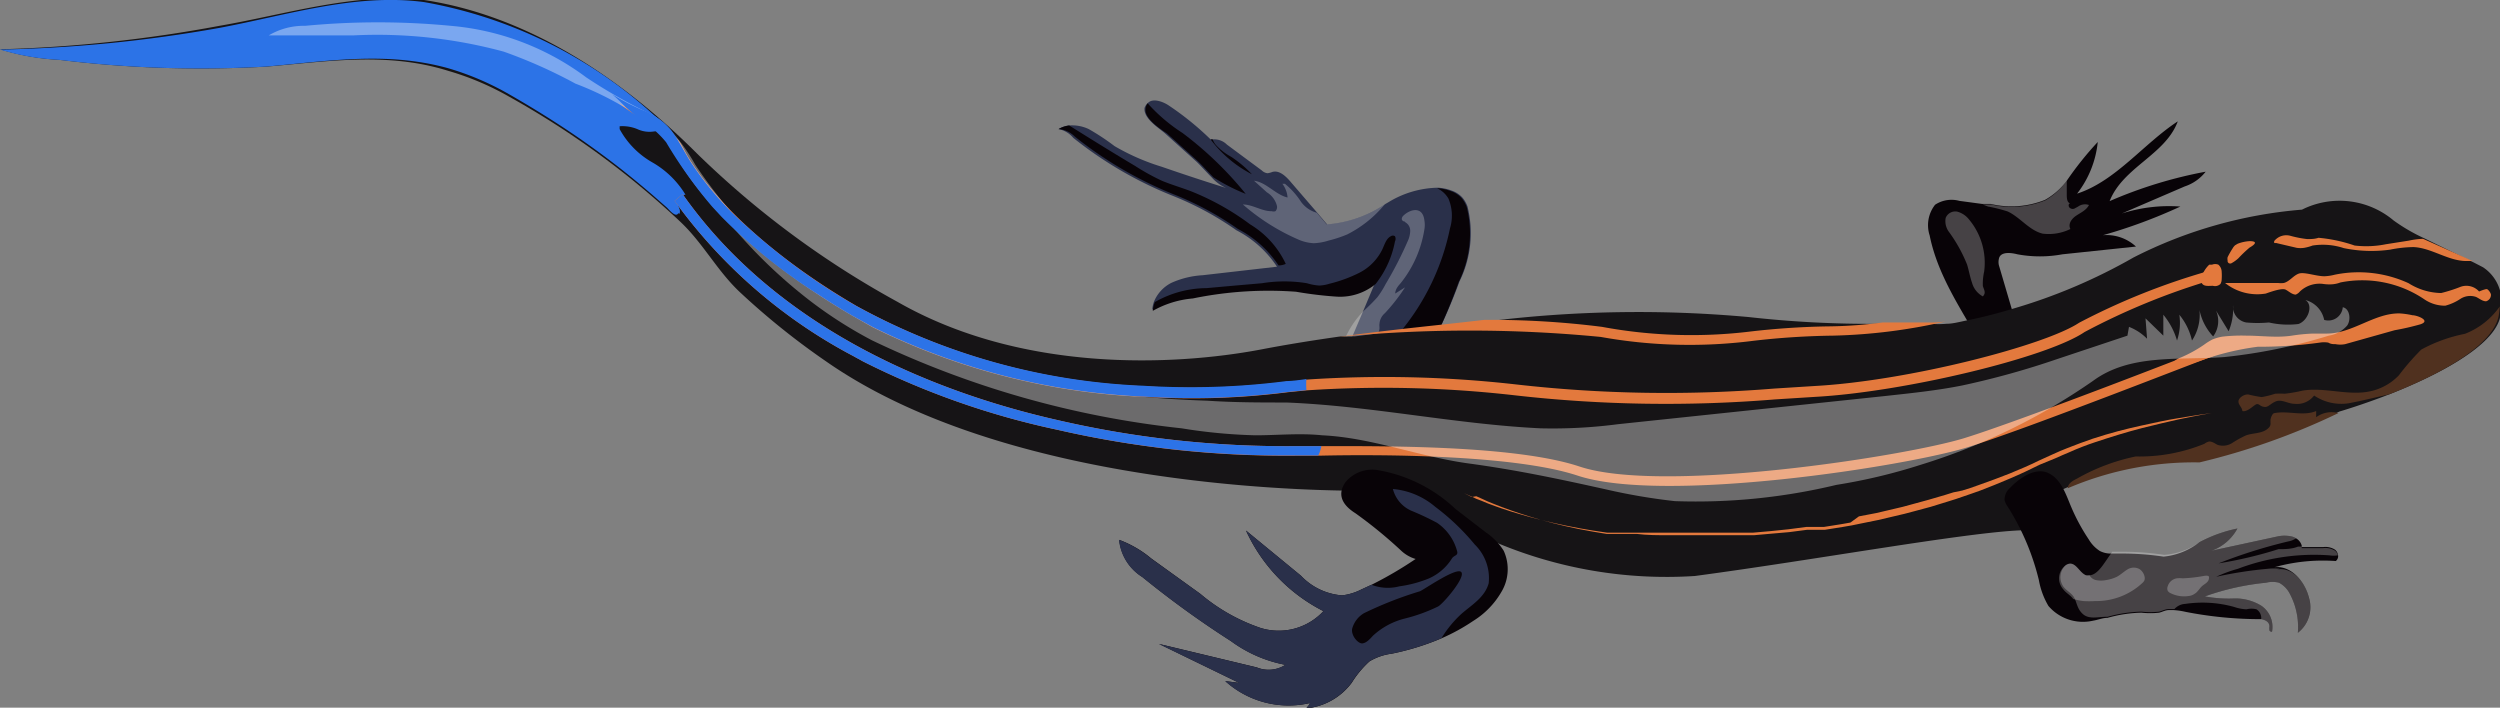 <svg id="Layer_1" data-name="Layer 1" xmlns="http://www.w3.org/2000/svg" viewBox="0 0 96.83 27.41"><rect x="0" y="0" width="96.83" height="27.41" fill="#808080" stroke="none"/><defs><style>.cls-1{fill:#080307;}.cls-2,.cls-8{fill:#fff;}.cls-2{opacity:0.25;}.cls-3{fill:#2a304a;}.cls-4{fill:#161416;}.cls-5{fill:#2c73e7;}.cls-6{fill:#e3793d;}.cls-7{fill:#50311f;}.cls-8{opacity:0.37;}</style></defs><title>lizard</title><path class="cls-1" d="M82.18,8.27A6,6,0,0,1,84.45,8a20.19,20.19,0,0,1-3,1.11,1.68,1.68,0,0,1,1.28.44l-2.85.3a4.78,4.78,0,0,1-1.74,0c-.27-.07-.67-.11-.72.18a.55.55,0,0,0,0,.24l.7,2.38a6.55,6.55,0,0,1,.61,2.29,1.23,1.23,0,0,1-.15.56c-.14.22-.59.19-.84.14-.64-2.34-2.52-4.14-3-6.52a1.28,1.28,0,0,1,.21-1.19,1.15,1.15,0,0,1,.94-.15l.89.12.33,0a3.47,3.47,0,0,0,2.1-.16A2.71,2.71,0,0,0,80.05,7,12.73,12.73,0,0,1,81.25,5.5a3.89,3.89,0,0,1-.8,2c1.5-.49,2.56-1.92,3.9-2.8C83.87,6,82.23,6.47,81.71,7.79a17.2,17.2,0,0,1,3.72-1.14,1.71,1.71,0,0,1-.81.57Z"/><path class="cls-2" d="M76.85,10.52a2.61,2.61,0,0,0-.57-2,.88.88,0,0,0-.46-.32.4.4,0,0,0-.46.24A.7.7,0,0,0,75.5,9a5.76,5.76,0,0,1,.69,1.25c.07.23.11.47.19.7a.86.86,0,0,0,.42.53c.13-.14.05-.24,0-.4A2.15,2.15,0,0,1,76.85,10.52Z"/><path class="cls-3" d="M55.51,13.25a3.1,3.1,0,0,1-.46.7h0a1.24,1.24,0,0,1-.36.28,2,2,0,0,1-.7.16l-1.35.14a.62.62,0,0,1-.47-.08c-.23-.19-.13-.59,0-.88l0-.05.67-1.57.42-1h0v0a2.16,2.16,0,0,1-1.5.49,14.89,14.89,0,0,1-1.58-.19,14.52,14.52,0,0,0-4,.26,3.79,3.79,0,0,0-1.55.48,1.08,1.08,0,0,1,.08-.34h0a1.43,1.43,0,0,1,.65-.69,3.42,3.42,0,0,1,1.22-.3l2.88-.33,0,0a4.19,4.19,0,0,0-1.57-1.41,12,12,0,0,0-2.43-1.32,15.19,15.19,0,0,1-3.89-2.26A1,1,0,0,0,41,5a1,1,0,0,1,.41-.14,1.5,1.5,0,0,1,.76.14,8.94,8.94,0,0,1,1,.66,8.61,8.61,0,0,0,1.83.8q1.24.43,2.49.82a1.61,1.61,0,0,1-.55-.4c-.22-.22-.44-.47-.6-.62l-1.2-1.08c-.23-.21-.86-.58-.81-1A.42.42,0,0,1,44.45,4c.19-.22.6-.06.81.08A11.29,11.29,0,0,1,46.89,5.4l0,0,.08,0a.69.69,0,0,1,.55.2l1.35,1a.39.39,0,0,0,.22.11.75.75,0,0,0,.19-.05c.28-.08.54.18.74.42l1,1.16.38.45a4.68,4.68,0,0,0,2.26-.79h0l.12-.07a3.8,3.8,0,0,1,1.91-.56,1.76,1.76,0,0,1,.53.11,1,1,0,0,1,.42.27,1.13,1.13,0,0,1,.2.35,4.23,4.23,0,0,1-.31,2.9A22,22,0,0,1,55.51,13.25Z"/><path class="cls-2" d="M54.33,8.38s-.08.11,0,.17.07,0,.1.06a.37.37,0,0,1,.19.34,1,1,0,0,1-.1.4A14.53,14.53,0,0,1,53.67,11a3.53,3.53,0,0,1-.32.51,6.68,6.68,0,0,1-.52.52,3.48,3.48,0,0,0-.64.88.87.87,0,0,0-.11.35.34.34,0,0,0,.15.32c.14.08.31,0,.44-.12l.46-.33c.15-.1.31-.25.3-.44s0-.1,0-.15a.59.59,0,0,1,.21-.41,7.19,7.19,0,0,0,.78-1l-.38.24c0-.15.1-.28.2-.39a4.42,4.42,0,0,0,.93-2.1,1,1,0,0,0,0-.34C55.1,7.94,54.57,8.12,54.33,8.38Z"/><path class="cls-1" d="M55.51,13.25a3.1,3.1,0,0,1-.46.7h0l-1.37-.27a2.76,2.76,0,0,1,.56-.83,9.13,9.13,0,0,0,1.92-4,1.7,1.7,0,0,0-.06-1.16,1,1,0,0,0-.44-.4,1.76,1.76,0,0,1,.53.11,1,1,0,0,1,.42.27,1.13,1.13,0,0,1,.2.35,4.23,4.23,0,0,1-.31,2.9A22,22,0,0,1,55.51,13.25Z"/><path class="cls-1" d="M53.28,11v0a2.16,2.16,0,0,1-1.5.49,14.89,14.89,0,0,1-1.58-.19,14.52,14.52,0,0,0-4,.26,3.79,3.79,0,0,0-1.55.48,1.08,1.08,0,0,1,.08-.34h0a4.07,4.07,0,0,1,2-.54l1-.09,1.15-.1a5.41,5.41,0,0,1,1.74,0,2.08,2.08,0,0,0,.48.09,1.49,1.49,0,0,0,.39-.07,5.41,5.41,0,0,0,1.17-.43,2,2,0,0,0,.88-.9c.09-.19.15-.42.33-.51a.14.14,0,0,1,.16,0,.22.22,0,0,1,0,.2A3.79,3.79,0,0,1,53.28,11Z"/><path class="cls-1" d="M44.37,4.21A.42.42,0,0,1,44.45,4,6.58,6.58,0,0,0,45.8,5.15a13.79,13.79,0,0,1,2.45,2.36A7.35,7.35,0,0,1,47,6.87c-.22-.22-.44-.47-.6-.62l-1.2-1.08C44.95,5,44.31,4.59,44.37,4.21Z"/><path class="cls-1" d="M48.49,6.75A4.67,4.67,0,0,1,46.89,5.4l0,0,.08,0a.73.73,0,0,0,.11.2,2.28,2.28,0,0,0,.6.47A4.41,4.41,0,0,1,48.49,6.75Z"/><path class="cls-1" d="M49.8,10.22a.65.65,0,0,1-.28.06,4.19,4.19,0,0,0-1.57-1.41,12,12,0,0,0-2.43-1.32,15.19,15.19,0,0,1-3.89-2.26A1,1,0,0,0,41,5a1,1,0,0,1,.41-.14c.85.53,1.7,1.06,2.56,1.57A8.65,8.65,0,0,0,45,7c.36.15.74.26,1.11.4a10,10,0,0,1,2.31,1.29A3.55,3.55,0,0,1,49.8,10.22Z"/><path class="cls-2" d="M53.63,7.92a4.52,4.52,0,0,1-1.45,1.16,4.87,4.87,0,0,1-.73.24,2.12,2.12,0,0,1-.57.1,1.71,1.71,0,0,1-.54-.12,8.28,8.28,0,0,1-2.2-1.38c.38,0,.74.27,1.12.26a.21.21,0,0,0,.14,0,.23.23,0,0,0,.06-.2.86.86,0,0,0-.39-.53L48.57,7c.48.06.83.54,1.3.65a1,1,0,0,0-.2-.53s.06,0,.1,0a3,3,0,0,1,.61.68,1.12,1.12,0,0,0,.62.44l.38.45A4.68,4.68,0,0,0,53.63,7.92Z"/><path class="cls-2" d="M80.19,8.87a1.9,1.9,0,0,1-1.07.18c-.52-.12-.88-.64-1.36-.86A6,6,0,0,0,77,8l-.21-.08.33,0a3.47,3.47,0,0,0,2.1-.16A2.71,2.71,0,0,0,80.05,7c0,.18,0,.36,0,.51s0,.32.13.37c-.07,0-.08.13,0,.18a.17.17,0,0,0,.2,0A1.9,1.9,0,0,0,80.49,8a.46.46,0,0,1,.42-.06c-.1.2-.31.29-.49.41S80.09,8.67,80.19,8.87Z"/><path class="cls-4" d="M92.55,15.27c-1.08.42-1.94.67-1.94.67l0,0a26.46,26.46,0,0,1-5.38,1.91,12.41,12.41,0,0,0-5.1,1l-.18.08c-.41.18-.64.32-.64.32s1,1.45-.48,1.29a4.11,4.11,0,0,0-.54,0c-2.15.08-8,1.15-12.65,1.77A17,17,0,0,1,57.92,21c-.52-.2-1-.4-1.47-.6-1.07-.47-1.93-.9-2.41-1.16L53.59,19s-.61,0-1.64,0c-3.89-.07-13.78-.7-19.95-5a28.59,28.59,0,0,1-3.37-2.71c-.88-.84-1.41-1.89-2.3-2.72a33.42,33.42,0,0,0-6.6-4.82,10.86,10.86,0,0,0-2.35-1C15,2,12.71,2.38,10.32,2.58a45,45,0,0,1-8-.26A9.56,9.56,0,0,1,0,1.91,54,54,0,0,0,8.5,1c2.62-.45,5.25-1.3,7.92-1C20.42.6,24.05,3,27,5.95a35.43,35.43,0,0,0,7.76,5.74c4.78,2.74,10.66,2.49,14.06,1.85,1.09-.21,2.12-.37,3.1-.51l.23,0,.32,0,.93-.12,1-.12,1.48-.16,1.69-.19h.1a47.3,47.3,0,0,1,10.06-.16,42.31,42.31,0,0,0,5.26.26c.75,0,1.36,0,1.78,0a3.58,3.58,0,0,0,.63,0c.23,0,.49-.07.78-.13.51-.1,1.11-.25,1.74-.44a21.52,21.52,0,0,0,4.72-2,17.48,17.48,0,0,1,6.52-1.85,3.25,3.25,0,0,1,3.55.42,7,7,0,0,0,1.21.7l1.9.93.35.18a1.6,1.6,0,0,1,.7,1.59,2.68,2.68,0,0,1-.05.41C96.47,13.51,94.24,14.6,92.55,15.27Z"/><path class="cls-5" d="M26.32,8.28a.29.29,0,0,0,0-.18,1.53,1.53,0,0,1-.06-.19.33.33,0,0,1,.29-.37,3.58,3.58,0,0,0-1.3-1.26A3.29,3.29,0,0,1,24,5s0-.08,0-.11l0,0a1.51,1.51,0,0,1,.73.13,1.11,1.11,0,0,0,.61.07c.19,0,.19-.2.27-.37A17.83,17.83,0,0,0,16.42.08c-2.67-.35-5.3.51-7.92,1A54,54,0,0,1,0,1.92a9.56,9.56,0,0,0,2.3.4,45,45,0,0,0,8,.26c2.39-.21,4.66-.6,7.05.06a10.86,10.86,0,0,1,2.35,1q1,.57,2,1.22,1.24.81,2.41,1.73.58.46,1.15.95l.56.49c.08.07.35.42.45.23Z"/><path class="cls-6" d="M96.48,11.42a.26.26,0,0,1-.19.25c-.14,0-.26-.11-.39-.17a.7.7,0,0,0-.61.08,1.94,1.94,0,0,1-.58.26,1.41,1.41,0,0,1-.83-.26,4.3,4.3,0,0,0-3.23-.64,1.13,1.13,0,0,1-.3.07A1.62,1.62,0,0,1,90,11a1.1,1.1,0,0,0-.92.29.41.41,0,0,1-.16.12c-.14,0-.26-.12-.39-.19s-.52.06-.77.15a2,2,0,0,1-1.58-.41h2.05a.84.84,0,0,0,.23,0c.22-.06.36-.28.57-.36s.67.1,1,.1a1.88,1.88,0,0,0,.4-.06,4.62,4.62,0,0,1,2.86.33,2.44,2.44,0,0,0,1.26.38,5.75,5.75,0,0,0,.75-.24.66.66,0,0,1,.72.18s.26-.11.31-.09S96.48,11.35,96.48,11.42Z"/><path class="cls-6" d="M95.77,10.11h-.24c-.71,0-1.35-.51-2.05-.54a4.85,4.85,0,0,0-.91.1,5.27,5.27,0,0,1-1.79-.06,2.6,2.6,0,0,0-1.21-.1,1.77,1.77,0,0,1-.33.09,1,1,0,0,1-.28,0l-.81-.19a.09.09,0,0,1-.06,0,.09.09,0,0,1,0-.08.6.6,0,0,1,.61-.2,4.21,4.21,0,0,0,.66.13c.15,0,.29,0,.44-.05a5.87,5.87,0,0,1,1.4.3,3.83,3.83,0,0,0,1.21-.05l.89-.14a3,3,0,0,1,.55-.07h0Z"/><path class="cls-6" d="M86.7,10a1.31,1.31,0,0,1-.28.2.12.12,0,0,1-.08,0,.1.1,0,0,1-.06-.11.3.3,0,0,1,0-.13q.09-.18.2-.35a.46.46,0,0,1,.09-.11l.1-.06a1.53,1.53,0,0,1,.46-.1c.32,0,.23.12,0,.25A5.06,5.06,0,0,0,86.7,10Z"/><path class="cls-6" d="M85.57,10.25l.11,0a.33.33,0,0,1,.24,0,.37.37,0,0,1,.13.28,2,2,0,0,1,0,.29A.35.35,0,0,1,86,11a.3.3,0,0,1-.29.07c-.2,0-.47.06-.46-.27A1.14,1.14,0,0,1,85.57,10.25Z"/><path class="cls-6" d="M90.83,13.33a1,1,0,0,1-.37,0c-.09,0-.18,0-.28-.06a1,1,0,0,0-.33,0,16.86,16.86,0,0,1-2.4.16,10.32,10.32,0,0,0-2.19.53l-1.06.35a.24.24,0,0,1,0-.3.66.66,0,0,1,.26-.16,5.17,5.17,0,0,0,.91-.5,2.25,2.25,0,0,1,.32-.2,1.77,1.77,0,0,1,.38-.11A6.4,6.4,0,0,1,87,13c.59,0,1.18.09,1.77,0a6.82,6.82,0,0,1,.82-.08c.18,0,.35,0,.53,0,1,0,1.86-.81,2.84-.78a3.25,3.25,0,0,1,.48.07c.18,0,.73.21.31.35a9.78,9.78,0,0,1-1,.23Z"/><path class="cls-7" d="M92.55,15.27l-1.18.27-.4.08a1.89,1.89,0,0,1-1.34-.3.83.83,0,0,1-.76.32c-.25,0-.5-.19-.73-.09s-.28.23-.44.21-.17-.1-.27-.11-.37.33-.58.27c0-.13-.15-.23-.15-.37s.22-.29.39-.27a4.49,4.49,0,0,0,.51.1,3.61,3.61,0,0,0,.52-.13,3.09,3.09,0,0,1,.37,0,5.55,5.55,0,0,0,.69-.12c.9-.15,1.84.24,2.73,0a2.16,2.16,0,0,0,1-.59,9.68,9.68,0,0,1,.87-1,5.91,5.91,0,0,1,1.69-.61,2.94,2.94,0,0,0,1.35-1.06,2.68,2.68,0,0,1-.05.41C96.47,13.51,94.24,14.6,92.55,15.27Z"/><path class="cls-6" d="M85.66,16s-.46.07-1.26.24c-.4.09-.88.2-1.43.34s-1.17.33-1.83.55c-.33.11-.67.24-1,.39l-.26.11-.27.12L79,18c-.36.18-.74.36-1.14.53l-.6.25L76.7,19l-.31.11-.32.11-.32.11-.32.1-.65.2-.67.18-.34.09-.34.08-.68.16-.69.14-.34.07-.35.06-.69.11-.17,0-.17,0-.35,0-.69.09-.69.06-.68.06-.68,0-.67,0H65.27l-.64,0c-.42,0-.83,0-1.23-.05l-.59,0-.29,0h-.29c-.37-.06-.73-.12-1.08-.19-.69-.14-1.31-.3-1.86-.47s-1-.33-1.4-.49l-.27-.11-.24-.11-.2-.09L57,19.25l-.3-.15.31.14.17.08.21.08.24.1.27.1c.38.14.86.29,1.41.44s1.17.29,1.86.42c.34.06.7.12,1.07.17h.57l.59,0c.4,0,.81,0,1.23,0h.63l.65,0,.66,0,.67,0,.67,0,.68-.06.68-.07.69-.09.34,0,.17,0,.17,0,.69-.11.34-.06L72,20l.68-.13.68-.16.34-.08.33-.09.66-.18.65-.19.32-.1L76,19l.32-.1.31-.11.61-.22.6-.23c.39-.16.77-.32,1.13-.5l.55-.25.27-.12.27-.11q.53-.21,1-.37c.67-.22,1.3-.38,1.85-.5s1-.22,1.44-.29.72-.12.94-.15Z"/><path class="cls-6" d="M85.76,13.78c-.07,0-7.17,2.8-9.54,3.54s-11.78,2.21-15.12,1.1c-2.52-.83-7.89-.82-10-.77l-.92,0a39.48,39.48,0,0,1-9.21-1A31,31,0,0,1,33.43,14l-.4-.22a20.06,20.06,0,0,1-6.9-6l.31-.26c3.77,5.36,10,7.73,14.56,8.76a39.17,39.17,0,0,0,9.12,1l1.06,0c2.25,0,7.48-.05,10,.79,3.22,1.07,12.63-.4,14.9-1.1s9.44-3.5,9.51-3.53Z"/><path class="cls-6" d="M85.61,10.86a26.53,26.53,0,0,0-4.87,2c-1.47,1-7,2.32-10.41,2.51l-1.58.1a51.85,51.85,0,0,1-10.09-.16,44.66,44.66,0,0,0-8.06-.19l-.7.07a29.5,29.5,0,0,1-5.62.18,26.2,26.2,0,0,1-10.49-2.7L33,12.22c-3.92-2.3-5.79-4.49-6.67-5.92a4.23,4.23,0,0,0-1.4-1.68,4.37,4.37,0,0,1-1-.67,4.55,4.55,0,0,0,.64.37A10.46,10.46,0,0,1,25.75,5a2.22,2.22,0,0,1,.55.46c.14.2.25.45.38.66.86,1.38,2.69,3.5,6.51,5.74a25.22,25.22,0,0,0,11.13,3.1,29.24,29.24,0,0,0,5.55-.18s.27,0,.77-.08a45.24,45.24,0,0,1,8.08.19,51.54,51.54,0,0,0,10,.16l1.58-.1c3.62-.2,8.91-1.57,10.23-2.45a26.29,26.29,0,0,1,5-2Z"/><path class="cls-6" d="M75.36,12.45A21.6,21.6,0,0,1,71,13a29.82,29.82,0,0,0-3.09.2A19.4,19.4,0,0,1,62,13.05a52.61,52.61,0,0,0-10.16,0c2-.28,3.86-.45,5.64-.66a34,34,0,0,1,4.57.27,18.9,18.9,0,0,0,5.75.18,29.92,29.92,0,0,1,3.12-.2,17.55,17.55,0,0,0,2-.15c.75,0,1.36,0,1.78,0A3.58,3.58,0,0,0,75.36,12.45Z"/><path class="cls-7" d="M90.57,16a26.46,26.46,0,0,1-5.38,1.91,12.41,12.41,0,0,0-5.1,1h0c0-.19.21-.3.37-.38a7.77,7.77,0,0,1,2.26-.85,6.66,6.66,0,0,0,2.66-.49.44.44,0,0,1,.19-.09c.12,0,.22.08.32.13a.67.67,0,0,0,.58-.08,4,4,0,0,1,.53-.29c.29-.1.65-.06.87-.29a.22.22,0,0,0,.07-.2s0-.06,0-.1S88,16,88.1,16c.53-.1,1.11.13,1.61-.08,0,.08,0,.16,0,.24A1,1,0,0,1,90.57,16Z"/><path class="cls-1" d="M88.28,21.92l-.19.05c.62-.08,1.18.52,1.34,1.18A1.25,1.25,0,0,1,89,24.51,2.75,2.75,0,0,0,88.69,23a1,1,0,0,0-.42-.43,1,1,0,0,0-.5,0,9.84,9.84,0,0,0-2.37.53,5,5,0,0,0,1.12.08,1.92,1.92,0,0,1,1.08.29,1,1,0,0,1,.4,1s-.09,0-.1-.06a.69.69,0,0,1,0-.15c0-.17-.16-.25-.32-.28l-.18,0a15,15,0,0,1-2.74-.28,3,3,0,0,0-.47-.07H84c-.13,0-.25.07-.37.1a3.1,3.1,0,0,1-.69,0,5.24,5.24,0,0,0-1.31.2c-.19,0-.37.08-.56.11a1.76,1.76,0,0,1-1.73-.57,3,3,0,0,1-.37-1,9.47,9.47,0,0,0-1.21-2.85.66.66,0,0,1-.12-.26.61.61,0,0,1,.22-.47c.4-.42,1-.79,1.47-.57s.66.75.86,1.24a7.57,7.57,0,0,0,.71,1.33,1.34,1.34,0,0,0,.43.45.92.92,0,0,0,.46.1c.15,0,.31,0,.46,0a10.79,10.79,0,0,1,1.55.12A2.67,2.67,0,0,0,85.19,21a5.42,5.42,0,0,1,1.47-.53,1.84,1.84,0,0,1-1,.86l2.54-.55a1.29,1.29,0,0,1,.57,0,.55.55,0,0,1,.16.07.47.47,0,0,1,.22.28v.06l.83,0a.69.69,0,0,1,.46.1.32.32,0,0,1,.11.18.24.24,0,0,1-.08.26A7,7,0,0,0,88.28,21.92Z"/><path class="cls-2" d="M89.43,23.16A1.25,1.25,0,0,1,89,24.51,2.75,2.75,0,0,0,88.69,23a1,1,0,0,0-.42-.43,1,1,0,0,0-.5,0,9.84,9.84,0,0,0-2.37.53,5,5,0,0,0,1.12.08,1.92,1.92,0,0,1,1.08.29,1,1,0,0,1,.4,1s-.09,0-.1-.06a.69.69,0,0,1,0-.15c0-.17-.16-.25-.32-.28a.4.4,0,0,0-.18-.38.8.8,0,0,0-.39,0,1.69,1.69,0,0,1-.47-.09,4.56,4.56,0,0,0-1.9-.12.6.6,0,0,0-.42.2l0,0H84c-.13,0-.25.07-.37.1a3.1,3.1,0,0,1-.69,0,5.24,5.24,0,0,0-1.31.2h-.05c-.31,0-.67.11-.91-.11s-.22-.46-.36-.68l0,0c-.11-.15-.28-.23-.39-.38A.63.63,0,0,1,80,21.9a.33.33,0,0,1,.18-.07c.25,0,.37.35.61.45a.32.32,0,0,0,.14,0c.23,0,.44-.27.59-.49l.29-.42c.15,0,.31,0,.46,0a10.79,10.79,0,0,1,1.55.12A2.67,2.67,0,0,0,85.19,21a5.42,5.42,0,0,1,1.47-.53,1.84,1.84,0,0,1-1,.86l2.54-.55a1.29,1.29,0,0,1,.57,0,.55.55,0,0,1,.16.07.76.76,0,0,1-.3.12,19.77,19.77,0,0,0-2.7.85,16.06,16.06,0,0,0,2.32-.55c.25,0,.51,0,.76-.1l.14,0v.06l.83,0a.69.69,0,0,1,.46.1.32.32,0,0,1,.11.18,1,1,0,0,1-.32,0,8.32,8.32,0,0,0-3.55.52,5.15,5.15,0,0,0-.84.31,15.6,15.6,0,0,1,2-.31,2.08,2.08,0,0,1,.46,0l-.19.05C88.72,21.89,89.28,22.5,89.43,23.16Z"/><path class="cls-2" d="M84.54,22.4a1,1,0,0,0-.23,0,.44.44,0,0,0-.35.31.22.22,0,0,0,0,.17.23.23,0,0,0,.1.09,1.18,1.18,0,0,0,.74.11A.45.45,0,0,0,85,23c.11-.06.18-.19.27-.28s.25-.15.28-.28,0-.15-.15-.14A5.88,5.88,0,0,1,84.54,22.4Z"/><path class="cls-2" d="M83,22.56a2.62,2.62,0,0,1-1.85.72,3.58,3.58,0,0,1-.46,0,2.52,2.52,0,0,1-.39-.08l0,0c-.11-.15-.28-.23-.39-.38A.63.63,0,0,1,80,21.9a.33.33,0,0,1,.18-.07c.25,0,.37.35.61.45a.32.32,0,0,0,.14,0,.38.38,0,0,0,.26.19,1,1,0,0,0,.37,0,1.54,1.54,0,0,0,.43-.13c.15-.08.27-.2.42-.29a.46.46,0,0,1,.47,0,.47.47,0,0,1,.18.27.27.27,0,0,1,0,.15A.28.28,0,0,1,83,22.56Z"/><path class="cls-8" d="M71.13,18.78A21.9,21.9,0,0,0,74.4,18a24.08,24.08,0,0,0,6.67-3.25c1.44-1.06,3.34-.79,5.08-.92A21,21,0,0,0,90.2,13a1.18,1.18,0,0,0,.71-.39c.16-.23.1-.66-.17-.71a.56.56,0,0,1-.72.49,1,1,0,0,0-.73-.77c.33.2.1.81-.27.93a3.34,3.34,0,0,1-1.14-.06,4.77,4.77,0,0,1-.88,0,.62.62,0,0,1-.51-.66,2.23,2.23,0,0,1-.17,1l-.49-.8a1,1,0,0,1-.11,1A2.1,2.1,0,0,1,85.19,12a1.82,1.82,0,0,1-.29,1.19,2.42,2.42,0,0,0-.49-1,2.13,2.13,0,0,1-.09,1,2.79,2.79,0,0,0-.53-1V13l-.69-.67.06.79a2,2,0,0,0-.7-.46L82.4,13l-2.7.9A31.94,31.94,0,0,1,76,14.93c-1,.2-2,.3-3,.41L62.67,16.43a19.58,19.58,0,0,1-3,.16c-3.31-.16-6.54-.87-9.85-1-1,0-2,0-3.06-.07-4.85-.16-9.79-1.05-14-3.62A18.63,18.63,0,0,1,29.55,9.5a18.27,18.27,0,0,1-2.62-3.12,7.16,7.16,0,0,0-1.25-1.64,4,4,0,0,0-.47-.32A20.31,20.31,0,0,1,22.71,3,10.23,10.23,0,0,0,17.46,1a29.6,29.6,0,0,0-5.64,0,2.66,2.66,0,0,0-1.41.37h3.3A18.73,18.73,0,0,1,19.51,2a19.34,19.34,0,0,1,2.78,1.24A12,12,0,0,1,25.8,5.31c.15.16.2.37.34.54s.35.4.5.62.39.57.59.85q.6.83,1.26,1.6a19.56,19.56,0,0,0,2.91,2.75,16.75,16.75,0,0,0,2.37,1.51,36.78,36.78,0,0,0,12,3.41,20.75,20.75,0,0,0,2.85.27c.86,0,1.73-.09,2.59,0,1.92.09,3.76.83,5.67,1.09s3.54.61,5.3,1a23.36,23.36,0,0,0,2.69.46A23.3,23.3,0,0,0,71.13,18.78Z"/><path class="cls-5" d="M33,12.22q-.67-.39-1.32-.82a21.3,21.3,0,0,1-3.73-3L27.58,8A17.87,17.87,0,0,1,25.8,5.51a3.91,3.91,0,0,0-1-.87l-.57-.49a7,7,0,0,0-.52-.5A8.21,8.21,0,0,0,25,4.31a2.58,2.58,0,0,1,1,.74c.26.35.47.76.7,1.14a12.34,12.34,0,0,0,2.16,2.52,24.14,24.14,0,0,0,4.29,3.13,25.22,25.22,0,0,0,11.13,3.1,29.24,29.24,0,0,0,5.55-.18s.27,0,.77-.08a2.57,2.57,0,0,0,0,.43l-.7.07a29.5,29.5,0,0,1-5.62.18,26.2,26.2,0,0,1-10.49-2.7Z"/><path class="cls-5" d="M51.06,17.64l-.92,0a39.48,39.48,0,0,1-9.21-1A31,31,0,0,1,33.43,14l-.4-.22a20.06,20.06,0,0,1-6.9-6l.31-.26c3.77,5.36,10,7.73,14.56,8.76a39.17,39.17,0,0,0,9.12,1l1.06,0A1.37,1.37,0,0,1,51.06,17.64Z"/><path class="cls-1" d="M58.15,22.93a3.21,3.21,0,0,1-1.09,1.12,7.51,7.51,0,0,1-1.22.67,10,10,0,0,1-1.94.6,2.2,2.2,0,0,0-.86.3,3.89,3.89,0,0,0-.68.82,2.49,2.49,0,0,1-1.8,1,.4.4,0,0,0,.18-.21,3.66,3.66,0,0,1-3.28-.85l.54.07-3.11-1.51,3.79.91a1.2,1.2,0,0,0,1.11-.1,5.18,5.18,0,0,1-2.11-.92,37.32,37.32,0,0,1-3.43-2.48,1.92,1.92,0,0,1-.9-1.44,4.21,4.21,0,0,1,1.24.72L46.49,23a7.18,7.18,0,0,0,2.33,1.32,2.36,2.36,0,0,0,2.44-.65,6.56,6.56,0,0,1-3-3.12l2.13,1.75a2.45,2.45,0,0,0,1.59.76,2.19,2.19,0,0,0,.75-.23l.39-.18a14.86,14.86,0,0,0,1.71-1,1.4,1.4,0,0,1-.58-.34,17.6,17.6,0,0,0-1.75-1.43c-.4-.25-.77-.65-.39-1.2a1.34,1.34,0,0,1,1.2-.48,5.78,5.78,0,0,1,3.06,1.51l1.18.91a2.38,2.38,0,0,1,.69.71A1.71,1.71,0,0,1,58.15,22.93Z"/><path class="cls-3" d="M56.6,23.78a4.36,4.36,0,0,0-.77.94,10,10,0,0,1-1.94.6,2.2,2.2,0,0,0-.86.3,3.89,3.89,0,0,0-.68.82,2.49,2.49,0,0,1-1.8,1,.4.4,0,0,0,.18-.21,3.66,3.66,0,0,1-3.28-.85l.54.07-3.11-1.51,3.79.91a1.2,1.2,0,0,0,1.11-.1,5.18,5.18,0,0,1-2.11-.92,37.32,37.32,0,0,1-3.43-2.48,1.92,1.92,0,0,1-.9-1.44,4.21,4.21,0,0,1,1.24.72L46.49,23a7.18,7.18,0,0,0,2.33,1.32,2.36,2.36,0,0,0,2.44-.65,6.56,6.56,0,0,1-3-3.12l2.13,1.75a2.45,2.45,0,0,0,1.59.76,2.19,2.19,0,0,0,.75-.23l.39-.18a1.76,1.76,0,0,0,1.08.06,4.69,4.69,0,0,0,1.13-.3,2,2,0,0,0,.9-.77c.08-.14.25-.11.21-.28a1.93,1.93,0,0,0-.78-1.11,10.76,10.76,0,0,0-1-.47,1.26,1.26,0,0,1-.71-.84,2.92,2.92,0,0,1,1.64.69,8.85,8.85,0,0,1,1.53,1.46,1.82,1.82,0,0,1,.54,1.5C57.51,23.14,57,23.43,56.6,23.78Z"/><path class="cls-1" d="M55.7,23.49a6.44,6.44,0,0,1-1.3.47,2.82,2.82,0,0,0-1.22.66c-.12.13-.25.28-.41.3s-.44-.29-.4-.56a1,1,0,0,1,.46-.61A14.62,14.62,0,0,1,55,22.9c.21-.1,1.43-.95,1.6-.74S55.89,23.39,55.7,23.49Z"/></svg>
